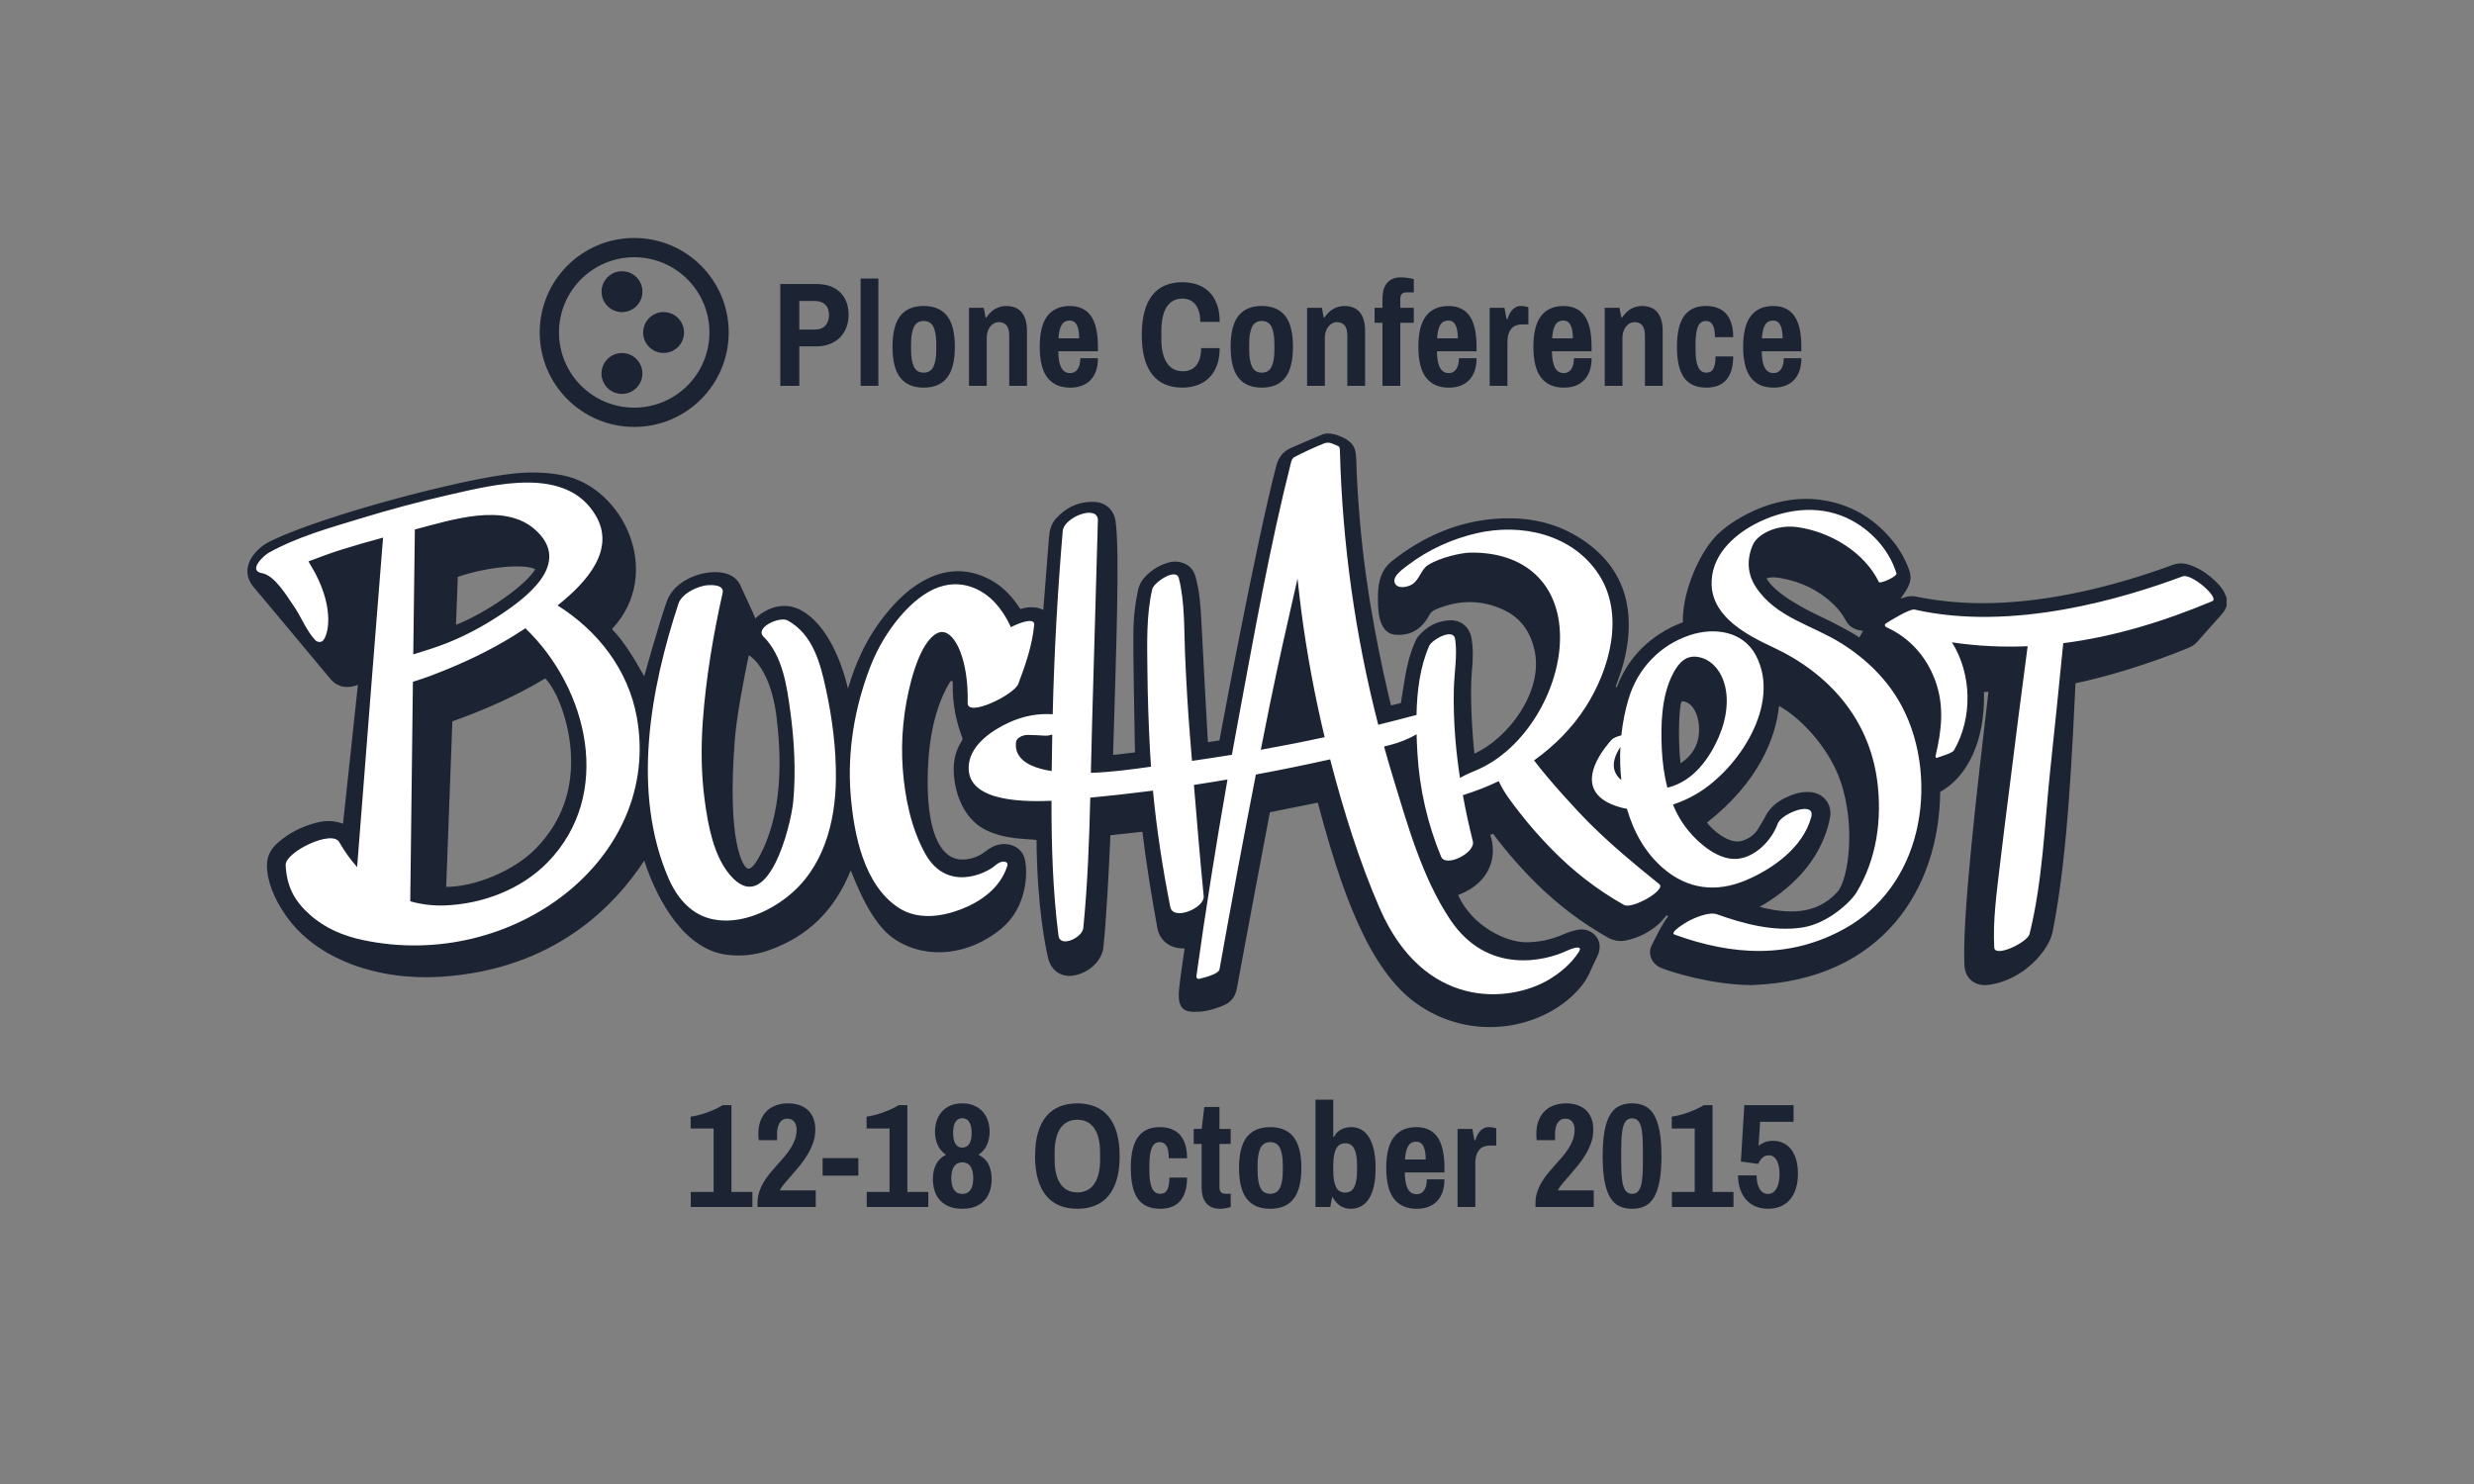 <?xml version="1.0" encoding="UTF-8" standalone="no"?>
<svg
   viewBox="0 0 600 360"
   enable-background="new 0 0 600 360"
   version="1.1"
   id="svg6"
   sodipodi:docname="ploneconf2015-logo-light.svg"
   inkscape:version="1.3 (1:1.3+202307231459+0e150ed6c4)"
   xmlns:inkscape="http://www.inkscape.org/namespaces/inkscape"
   xmlns:sodipodi="http://sodipodi.sourceforge.net/DTD/sodipodi-0.dtd"
   xmlns="http://www.w3.org/2000/svg"
   xmlns:svg="http://www.w3.org/2000/svg">
  <rect x="0" y="0" width="600" height="360" fill="#808080" stroke="none"/>
  <defs
     id="defs6" />
  <sodipodi:namedview
     id="namedview6"
     pagecolor="#ffffff"
     bordercolor="#666666"
     borderopacity="1.0"
     inkscape:showpageshadow="2"
     inkscape:pageopacity="0.0"
     inkscape:pagecheckerboard="0"
     inkscape:deskcolor="#d1d1d1"
     showgrid="false"
     inkscape:zoom="0.81376205"
     inkscape:cx="130.25921"
     inkscape:cy="160.98072"
     inkscape:window-width="1920"
     inkscape:window-height="1135"
     inkscape:window-x="0"
     inkscape:window-y="0"
     inkscape:window-maximized="1"
     inkscape:current-layer="svg6" />
  <g
     id="g6">
    <path
       fill="#1c2332"
       d="M537.196 140.903c-1.886-1.787-3.997-3.21-6.51-3.968-1.297-.392-2.574-.337-3.858.136-7.053 2.6-14.238 4.76-21.582 6.377-7.052 1.553-14.174 2.582-21.397 2.83-6.497.224-12.938-.276-19.31-1.578-.87-.18-1.697-.06-2.525.178-.314.09-.623.2-1.1.354 1.628-2.363 3.118-4.13 2.09-6.97-.88-2.437-2.103-4.685-3.707-6.707-4.24-5.345-9.648-8.827-16.404-10.086-4.566-.852-9.07-.454-13.488.88-4.525 1.365-10.86 4.637-14.192 8.75-3.893 4.81-7.287 13.426-7.066 19.848-7.707 2.904-13.24 8.402-15.963 15.588-.143.376-.407.18-.29-.145.857-2.34 1.705-4.684 2.238-7.132 2.815-12.934-1.074-23.128-12.342-29.55-4.684-2.67-9.785-3.883-15.165-3.974-12.4-.21-22.136 4.893-29 10.34-3.372 2.674-3.43 6.558-3.452 9.184-.038 4.38.724 8.55 4.447 8.742 2.916.15 5.323-.877 7.064-3.284.34-.47.67-.953.934-1.467.34-.662.84-1.085 1.517-1.377 5.58-2.408 11.174-2.47 16.67.142 4.26 2.023 6.55 5.623 7.437 10.176 1.882 9.663-6.335 20.807-14.658 24.623-.453-3.753-1.176-14.23-.617-20.067.25-2.61.367-5.24-.083-7.854-.49-2.84-2.606-4.593-5.48-4.41-3.025.193-5.472 1.59-7.426 3.86-.35.41-.598.924-.815 1.424-1.22 2.818-1.974 5.77-2.457 8.796-.312 1.958-.636 3.915-.975 5.997-.754.182-1.534.372-2.386.58-2.09-8.58-5.928-26.035-7.492-44.186-.427-4.96-.777-9.922-.912-14.898-.02-.7-.052-1.406-.145-2.1-.227-1.704-1.176-2.803-2.713-3.628-1.482-.795-3.848-1.582-5.41-.92-2.468 1.044-6.173 2.62-7.64 3.278-1.933.868-3.006 2.342-3.525 4.383-4.84 18.435-13.775 66.547-13.775 66.547l-2.79.427s-1.373-24.565-1.594-29.475c-.16-3.57-.437-7.134-1.383-10.605-.552-2.025-1.875-3.22-3.933-3.63-1.12-.223-2.2-.044-3.245.313-2.062.704-3.833 1.87-5.28 3.51-.766.865-1.262 1.856-1.506 2.99-.624 2.903-1.005 5.837-1.105 8.803-.177 5.28.27 24.625.355 30.583l-5.307.608c.738-25.088 1.653-49.273.605-56.695-.384-2.715-2.418-4.6-5.16-4.695-3.735-.128-6.84 1.31-9.33 4.078-1.182 1.315-1.542 2.94-1.672 4.65-.377 4.962-.774 9.923-1.164 14.884-.064.82-.133 1.64-.21 2.586-1.812-.883-3.633-.754-5.552-.215-.195-.276-.406-.564-.607-.86-1.94-2.863-4.377-5.172-7.527-6.657-5.165-2.436-10.244-2.1-15.21.587-3.298 1.784-6 4.295-8.42 7.12-5.497 6.408-8.29 13.135-10.038 19.105-1.452-6.065-4.87-15.387-11.33-18.96-3.014-1.667-7.215-1.667-11.212 1.984.18-.165-2.42-5.433-3.48-7.868-.818-1.882-2.33-2.837-4.274-3.215-4.632-.9-11.772 1.637-13.63 6.852-2 5.61-5.498 18.228-5.498 18.228-2.317-4.02-4.568-8.037-7.82-11.443 12.63-13.464 2.89-34.377-11.956-37.298-3.878-.764-7.756-.844-11.665-.454-12.842 1.28-46.54 10.25-59.112 16.38-1.644.803-3.075 1.9-4.184 3.352-1.853 2.425-2.184 5.33.143 8.002 1.784 2.05 16.642 19.937 18.495 22.13 1.84 2.18 4.372 2.338 6.664 1.422-1.21 11.258-2.412 22.462-3.616 33.685-2.163-.747-4.072-.89-6.653-.197-3.38.908-6.446 2.443-9.09 4.756-1.453 1.272-2.703 2.94-2.703 5.558 0 3.75 1.7 7.982 4.474 12.01 7.56 10.968 22.705 15.99 37.848 14.995 27.502-1.806 42.048-17.307 49.185-28.155 3.463 10.625 10.212 21.56 19.96 22.812 3.45.443 6.84.116 10.117-1.03 9.714-3.39 16.103-9.82 20.003-19.416 3.437 8.752 6.753 14.208 10.91 16.85 7.917 5.033 18.102 3.505 25.606-2.724 6.2-5.147 6.46-13.362 5.72-16.777-.614-2.847-3.53-4.18-6.254-3.63-1.225.247-2.27.847-3.246 1.617-1.686 1.33-3.637 2.026-5.772 2.026-4.446 0-8.314-5.083-8.314-18.845 0-6.595.767-16.585 5.378-24.19.294-.487.708-.36.7.11-.11 5.916 1.085 9.974 2.304 13.348.14.384-.002.64-.183.925-1.087 1.71-1.684 3.576-1.84 5.597-.332 4.337 1.182 12.858 8.097 16.054 2.043.945 4.203 1.49 6.42 1.77 1.664.21 3.345.285 5.018.422.147.012.293.03.51.053.13 15.97 2.086 25.53 2.81 28.652.714 3.082 3.254 4.828 6.388 4.204 3.918-.778 6.715-3.82 7.022-6.823.69-6.746 1.288-17.574 1.695-27.17 2.59-.286 5.13-.565 7.754-.853.752 6.438 2.364 16.607 3.656 23.48.462 2.458 2.634 4.985 6.585 4.81-.5 3.186-1.14 7.902-1.34 9.915-.51 5.092 1.495 5.62 4.583 5.457 2.197 0 5.26-1.07 6.464-1.645 1.665-.797 2.638-2.152 2.973-4.027 1.335-7.482 7.878-42.086 8.004-42.72 3.858-.772 7.705-1.544 11.623-2.33 5.697 21.58 12.427 40.58 23.956 48.744 13.062 9.25 29.22 6.31 38.003-2.103 1.684-1.614 3.12-3.426 4.06-5.602.578-1.345 1.257-2.647 1.862-3.98.82-1.806.567-3.664-.682-4.94-1.19-1.213-2.688-1.578-4.3-1.248-1.126.23-2.247.594-3.3 1.057-2.957 1.296-6.028 1.975-9.25 1.936-4.657-.057-12.82-3.752-16.335-11.445 8.353-3.177 9.403-9.957 7.818-14.57l.634-.34c3.262 4.357 6.827 8.45 10.71 12.27 5.146 5.06 10.85 9.38 17.14 12.93 1.466.827 2.973 1.04 4.59.683 2.89-.64 5.464-1.932 7.685-3.88.703-.615 1.266-1.392 1.955-2.163l.45.192c-1.677 2.177-2.768 4.643-4 7.02-1.107 2.14.016 4.61 2.292 5.548 2.142.884 12.3 4.143 22.013 4.143 31.793-1.15 45.417-23.56 45.637-46.86 6.64-3.692 10.937-12.43 10.62-24.238l1.084-.047c-2.63 22.503-6.44 54.72-5.822 66.367.192 3.616 3.013 5.084 5.704 4.748 8.802-1.098 14.812-8.593 15.657-12.784 3.902-19.345 4.823-46.167 5.58-60.416 6.808-1.353 17.822-4.612 27.453-8.595.84-.347 1.54-.842 2.137-1.523 1.752-1.997 3.512-3.988 5.293-5.96.76-.84 1.52-1.66 1.766-2.815v-1.65c-.452-1.746-1.533-3.083-2.808-4.292zm-358.975 38.43c.49-6.147 2.41-15.806 3.383-20.394 3.06 1.978 5.775 7.28 6.7 14.816.975 7.946 1.875 21.397-3.3 32.35-.547 1.156-2.25 4.707-3.514 4.632-1.273-.076-5.25-6.45-3.27-31.405zm260.662 12.802c-2.174-.127-4.16.537-6.064 1.486-2.014 1.006-3.654 2.41-4.696 4.464-.51 1.005-1.132 1.955-1.71 2.926-.902 1.522-2.272 2.438-3.922 2.966-3.076.986-7.26-2.67-8.512-4.43 12.626-9.886 16.684-20.677 17.487-28.298 5.357 3.04 11.04 9.314 13.973 15.932 4.897 11.054 3.098 25.94.156 29.206-5.13 5.697-12.21 5.327-18.858 3.605 6.65-3.752 14.888-10.618 17.064-21.534.66-3.31-1.536-6.123-4.918-6.32zm12.955-39.106l-.92 1.626c-1.705-1.258-6.265-3.608-9.303-5.048-2.425-1.15-10.856-5.163-13.213-9.295 1.315-.43 2.532-.232 3.724-.014 4.643.848 8.76 2.793 12.238 6.02 1.307 1.215 2.435 2.583 3.263 4.166.83 1.588 2.36 2.426 4.212 2.543zm-44.258 32.146c-.55-4.348-.49-11.278.02-14.3.126-.753.315-.864 1.038-.653 2.018.586 3.132 3.08 3.37 5.544.436 4.512-1.517 7.472-4.43 9.41zm-296.55-45.232c7.68-2.645 16.592-3.154 18.777-1.85-2.33 3.917-11.734 10.506-19.217 13.49.15-3.927.293-7.753.44-11.64zm27.392 42.282c.626 9.135-2.078 17.12-8.554 23.7-5.347 5.434-14.788 9.22-21.652 9.22l1.493-40.162c7.828-2.77 15.355-6.084 22.54-10.417 3.01 3.226 5.69 10.626 6.172 17.66z"
       id="path1" />
    <g
       fill="#fff"
       id="g2">
      <path
         d="M193.848 84.018v9.58h-4.605V68.9h8.824c1.277 0 2.396.186 3.357.555s1.767.885 2.417 1.547 1.14 1.447 1.47 2.355.49 1.896.49 2.962c0 1.16-.184 2.214-.553 3.163s-.894 1.758-1.573 2.426-1.494 1.186-2.443 1.555-2.003.554-3.163.554h-4.22zm0-11.003v6.943h3.744c1.125 0 1.983-.322 2.575-.967s.888-1.534.888-2.67c0-1.02-.302-1.826-.905-2.418s-1.456-.888-2.558-.888h-3.744zM213.026 93.6h-4.307V67.564h4.306V93.6zM224.012 74.227c2.52 0 4.41.8 5.67 2.4s1.89 4.098 1.89 7.496-.63 5.9-1.89 7.506-3.15 2.407-5.67 2.407-4.41-.803-5.67-2.408-1.89-4.108-1.89-7.507.63-5.897 1.89-7.497 3.15-2.4 5.67-2.4zm0 3.64c-1.113 0-1.9.477-2.364 1.432s-.694 2.334-.694 4.14v1.37c0 1.816.23 3.202.694 4.157s1.25 1.433 2.364 1.433 1.9-.478 2.364-1.433.694-2.34.694-4.157v-1.37c0-1.806-.23-3.186-.694-4.14s-1.25-1.434-2.364-1.434zM244.034 74.227c.727 0 1.397.108 2.013.325s1.146.565 1.59 1.046.795 1.107 1.047 1.88.378 1.718.378 2.83V93.6h-4.307V81.505c0-1.22-.223-2.083-.668-2.593s-1.055-.765-1.828-.765c-.423 0-.815.097-1.18.29s-.676.463-.94.81-.468.746-.614 1.203-.22.95-.22 1.477V93.6H235V74.666h3.585l.44 2.338h.21c.246-.363.527-.715.844-1.055s.673-.636 1.07-.888.84-.454 1.32-.606 1-.23 1.564-.23zM259.432 74.227c2.285 0 3.996.8 5.133 2.4s1.705 4.098 1.705 7.496v1.09h-9.615c.012.844.073 1.594.185 2.25s.28 1.21.51 1.66.524.795.888 1.03.81.35 1.336.35c.738 0 1.327-.315 1.767-.948s.66-1.518.66-2.654h4.27c0 1.22-.166 2.277-.5 3.174s-.8 1.638-1.397 2.224-1.307 1.022-2.127 1.31-1.71.43-2.672.43c-2.426 0-4.27-.802-5.528-2.407s-1.89-4.106-1.89-7.505.627-5.897 1.88-7.497 3.052-2.4 5.396-2.4zm0 3.534c-.914 0-1.58.376-1.995 1.126s-.66 1.816-.73 3.2h5.028c0-1.384-.185-2.45-.554-3.2s-.95-1.125-1.748-1.125zM286.73 68.462c1.29 0 2.488.188 3.596.563s2.065.952 2.874 1.73 1.444 1.776 1.907 2.99.694 2.656.694 4.332h-4.71c0-.95-.105-1.778-.316-2.487s-.51-1.298-.896-1.767-.847-.817-1.38-1.046-1.122-.343-1.767-.343c-.854 0-1.602.182-2.24.545s-1.17.884-1.59 1.563-.736 1.51-.94 2.487-.31 2.083-.31 3.313v1.81c0 1.23.106 2.336.317 3.314s.533 1.808.967 2.487.98 1.2 1.635 1.564 1.423.545 2.302.545c.668 0 1.274-.114 1.82-.343s1.01-.574 1.396-1.037.686-1.046.896-1.75.316-1.528.316-2.478h4.5c0 1.617-.23 3.026-.686 4.228s-1.09 2.197-1.898 2.988-1.767 1.384-2.874 1.776-2.312.59-3.612.59c-1.547 0-2.93-.26-4.148-.774s-2.25-1.3-3.094-2.355-1.485-2.382-1.925-3.98-.66-3.49-.66-5.67.22-4.072.66-5.678 1.08-2.937 1.925-3.99 1.875-1.84 3.094-2.356 2.602-.772 4.15-.772zM306.014 74.227c2.52 0 4.41.8 5.67 2.4s1.89 4.098 1.89 7.496-.63 5.9-1.89 7.506-3.15 2.407-5.67 2.407-4.41-.803-5.67-2.408-1.89-4.108-1.89-7.507.63-5.897 1.89-7.497 3.15-2.4 5.67-2.4zm0 3.64c-1.113 0-1.9.477-2.364 1.432s-.694 2.334-.694 4.14v1.37c0 1.816.23 3.202.694 4.157s1.25 1.433 2.364 1.433 1.9-.478 2.364-1.433.694-2.34.694-4.157v-1.37c0-1.806-.23-3.186-.694-4.14s-1.25-1.434-2.364-1.434zM326.036 74.227c.727 0 1.397.108 2.013.325s1.145.565 1.59 1.046.794 1.107 1.046 1.88.378 1.718.378 2.83V93.6h-4.307V81.505c0-1.22-.223-2.083-.668-2.593s-1.056-.765-1.83-.765c-.42 0-.813.097-1.177.29s-.677.463-.94.81-.47.746-.615 1.203-.22.95-.22 1.477V93.6H317V74.666h3.586l.44 2.338h.21c.246-.363.527-.715.844-1.055s.674-.636 1.072-.888.838-.454 1.318-.606 1.003-.23 1.566-.23zM339.747 67.284c.246 0 .516.012.81.035s.58.055.86.096.55.088.81.14.474.104.65.15v3.217h-1.76c-1.007 0-1.51.516-1.51 1.547v2.197h3.27v3.64h-3.27v15.292h-4.325V78.305h-1.916v-3.64h1.916v-2.302c0-.633.07-1.254.21-1.863s.382-1.15.722-1.625.797-.858 1.37-1.15 1.295-.44 2.163-.44zM351.26 74.227c2.285 0 3.996.8 5.133 2.4s1.705 4.098 1.705 7.496v1.09h-9.615c.012.844.073 1.594.185 2.25s.28 1.21.51 1.66.524.795.888 1.03.81.35 1.336.35c.738 0 1.327-.315 1.767-.948s.658-1.518.658-2.654h4.27c0 1.22-.166 2.277-.5 3.174s-.8 1.638-1.397 2.224-1.306 1.022-2.126 1.31-1.71.43-2.672.43c-2.426 0-4.27-.802-5.528-2.407s-1.89-4.106-1.89-7.505.627-5.897 1.88-7.497 3.053-2.4 5.396-2.4zm0 3.534c-.914 0-1.58.376-1.995 1.126s-.66 1.816-.73 3.2h5.028c0-1.384-.185-2.45-.554-3.2s-.953-1.125-1.75-1.125zM368.874 74.227c.27 0 .516.018.738.053s.416.07.58.105c.188.047.346.094.475.14v4.167h-1.547c-.47 0-.917.07-1.345.21s-.803.38-1.125.713-.58.78-.773 1.336-.29 1.258-.29 2.102V93.6h-4.307V74.666h3.586l.51 2.76h.21c.13-.398.282-.788.458-1.17s.396-.72.66-1.02.57-.54.922-.728.767-.283 1.248-.283zM379.157 74.227c2.285 0 3.996.8 5.133 2.4s1.705 4.098 1.705 7.496v1.09h-9.615c.012.844.073 1.594.185 2.25s.28 1.21.51 1.66.524.795.888 1.03.81.35 1.336.35c.737 0 1.326-.315 1.766-.948s.66-1.518.66-2.654h4.27c0 1.22-.167 2.277-.5 3.174s-.8 1.638-1.398 2.224-1.307 1.022-2.127 1.31-1.71.43-2.67.43c-2.427 0-4.27-.802-5.53-2.407s-1.89-4.106-1.89-7.505.628-5.897 1.882-7.497 3.05-2.4 5.395-2.4zm0 3.534c-.914 0-1.58.376-1.995 1.126s-.66 1.816-.73 3.2h5.028c0-1.384-.185-2.45-.554-3.2s-.952-1.125-1.75-1.125zM398.21 74.227c.728 0 1.398.108 2.014.325s1.146.565 1.59 1.046.795 1.107 1.047 1.88.38 1.718.38 2.83V93.6h-4.308V81.505c0-1.22-.223-2.083-.668-2.593s-1.055-.765-1.828-.765c-.422 0-.814.097-1.178.29s-.677.463-.94.81-.47.746-.615 1.203-.22.95-.22 1.477V93.6h-4.307V74.666h3.586l.44 2.338h.21c.246-.363.527-.715.844-1.055s.674-.636 1.072-.888.838-.454 1.318-.606 1.003-.23 1.565-.23zM413.715 74.227c1.008 0 1.922.146 2.742.44s1.518.746 2.092 1.36 1.016 1.398 1.326 2.348.466 2.086.466 3.41h-4.43c0-1.336-.182-2.323-.545-2.962s-.914-.958-1.652-.958c-.914 0-1.562.475-1.942 1.424s-.57 2.33-.57 4.147v1.37c0 1.817.2 3.203.605 4.158s1.093 1.433 2.065 1.433c.773 0 1.33-.328 1.67-.984s.51-1.64.51-2.953h4.29c0 1.325-.153 2.465-.458 3.42s-.738 1.74-1.3 2.355-1.243 1.07-2.04 1.362-1.688.44-2.672.44c-1.23 0-2.297-.197-3.2-.59s-1.648-.996-2.24-1.81-1.028-1.847-1.31-3.095-.422-2.722-.422-4.42c0-3.4.584-5.898 1.75-7.498s2.922-2.397 5.265-2.397zM430.028 74.227c2.285 0 3.996.8 5.133 2.4s1.706 4.098 1.706 7.496v1.09h-9.615c.013.844.074 1.594.186 2.25s.28 1.21.51 1.66.524.795.888 1.03.81.35 1.336.35c.738 0 1.327-.315 1.767-.948s.66-1.518.66-2.654h4.27c0 1.22-.167 2.277-.5 3.174s-.8 1.638-1.398 2.224-1.308 1.022-2.128 1.31-1.71.43-2.672.43c-2.426 0-4.27-.802-5.528-2.407s-1.89-4.106-1.89-7.505.627-5.897 1.88-7.497 3.052-2.4 5.396-2.4zm0 3.534c-.914 0-1.58.376-1.995 1.126s-.66 1.816-.73 3.2h5.028c0-1.384-.184-2.45-.553-3.2s-.952-1.125-1.75-1.125z"
         id="path2"
         style="fill:#1c2332;fill-opacity:1" />
    </g>
    <circle
       fill="#fff"
       cx="150.852"
       cy="70.754"
       r="4.959"
       id="circle2"
       style="fill:#1c2332;fill-opacity:1" />
    <path
       fill="#fff"
       d="M165.894 80.662c0 2.74-2.218 4.96-4.96 4.96-2.735 0-4.958-2.22-4.958-4.96 0-2.74 2.225-4.96 4.958-4.96 2.743 0 4.96 2.22 4.96 4.96z"
       id="path3"
       style="fill:#1c2332;fill-opacity:1" />
    <circle
       fill="#fff"
       cx="150.835"
       cy="90.599"
       r="4.96"
       id="circle3"
       style="fill:#1c2332;fill-opacity:1" />
    <path
       fill="#fff"
       d="M153.81 57.73c-12.657 0-22.917 10.26-22.918 22.918 0 12.657 10.26 22.916 22.918 22.918 12.658-.002 22.916-10.26 22.918-22.918-.002-12.658-10.26-22.917-22.918-22.918zm12.9 35.816c-3.31 3.305-7.856 5.342-12.9 5.344-5.046 0-9.59-2.04-12.9-5.344-3.304-3.31-5.34-7.855-5.342-12.9 0-5.043 2.038-9.59 5.344-12.9 3.31-3.304 7.855-5.34 12.9-5.343 5.044 0 9.59 2.04 12.9 5.344 3.305 3.31 5.34 7.855 5.343 12.9-.004 5.044-2.04 9.59-5.346 12.9z"
       id="path4"
       style="fill:#1c2332;fill-opacity:1" />
    <g
       fill="#fff"
       id="g5">
      <path
         d="M177.393 289.157h5.08v3.64h-14.94v-3.64h5.536V273.76h-5.573v-2.884c.504-.06 1.084-.167 1.74-.325s1.336-.36 2.04-.605 1.4-.524 2.09-.835 1.325-.647 1.9-1.01h2.126v21.057zM191.104 267.66c.914 0 1.775.122 2.584.368s1.512.627 2.11 1.143 1.068 1.18 1.414 1.987.52 1.78.52 2.918c0 1.09-.18 2.14-.537 3.146s-.814 1.976-1.37 2.9-1.173 1.803-1.847 2.63-1.33 1.602-1.97 2.328-1.22 1.4-1.748 2.02-.914 1.18-1.16 1.67h8.736v4.026h-14.133v-.86c0-.962.135-1.864.404-2.708s.627-1.644 1.072-2.4.95-1.478 1.52-2.17 1.15-1.368 1.75-2.03 1.18-1.324 1.748-1.986 1.075-1.342 1.52-2.04.804-1.42 1.073-2.17.405-1.547.405-2.39c0-.294-.035-.596-.105-.906s-.19-.598-.36-.86-.4-.48-.694-.65-.662-.256-1.107-.256-.827.103-1.144.308-.574.478-.773.817-.343.735-.43 1.187-.133.93-.133 1.433v1.477h-4.43c-.023-.117-.04-.246-.053-.387-.035-.246-.053-.598-.053-1.055 0-1.324.193-2.458.58-3.4s.91-1.72 1.573-2.33 1.427-1.055 2.294-1.336 1.783-.423 2.744-.423zM208.172 285.202h-8.666v-4.254h8.666v4.254zM220.055 289.157h5.08v3.64h-14.94v-3.64h5.536V273.76h-5.57v-2.884c.503-.06 1.083-.167 1.74-.325s1.335-.36 2.038-.605 1.4-.524 2.092-.835 1.324-.647 1.898-1.01h2.127v21.057zM233.38 267.66c1.1 0 2.064.18 2.89.544s1.516.858 2.066 1.485.967 1.355 1.248 2.187.422 1.723.422 2.672c0 1.17-.223 2.243-.668 3.216s-1.125 1.758-2.04 2.355c1.138.564 1.955 1.352 2.453 2.365s.748 2.194.748 3.542c0 .984-.135 1.916-.404 2.795s-.69 1.644-1.266 2.294-1.31 1.166-2.206 1.547-1.978.57-3.243.57-2.348-.19-3.244-.57-1.635-.896-2.215-1.547-1.004-1.415-1.273-2.294-.404-1.81-.404-2.795c0-1.336.252-2.514.756-3.533s1.312-1.81 2.425-2.373c-.914-.597-1.588-1.382-2.02-2.354s-.65-2.045-.65-3.217c0-.95.137-1.84.412-2.673s.69-1.562 1.248-2.188 1.248-1.123 2.074-1.486 1.787-.545 2.89-.545zm0 14.308c-.868 0-1.53.328-1.987.984s-.686 1.61-.686 2.865c0 1.242.23 2.188.686 2.84s1.12.975 1.986.975 1.525-.325 1.977-.976.677-1.597.677-2.84c0-1.253-.226-2.208-.677-2.864s-1.11-.984-1.978-.984zm0-10.705c-.728 0-1.28.302-1.662.905s-.57 1.49-.57 2.663.19 2.06.57 2.664.935.905 1.66.905 1.287-.303 1.68-.906.59-1.49.59-2.663-.197-2.06-.59-2.662-.953-.905-1.68-.905zM261.275 267.66c1.594 0 3.026.257 4.298.772s2.35 1.3 3.234 2.355 1.562 2.385 2.03 3.99.703 3.498.703 5.678-.234 4.07-.703 5.67-1.146 2.926-2.03 3.98-1.963 1.84-3.234 2.355-2.704.773-4.298.773-3.023-.258-4.29-.773-2.34-1.3-3.225-2.355-1.562-2.382-2.03-3.98-.703-3.49-.703-5.67.234-4.072.703-5.678 1.146-2.936 2.03-3.99 1.96-1.84 3.226-2.355 2.696-.773 4.29-.773zm0 3.972c-.914 0-1.717.182-2.408.545s-1.266.885-1.723 1.564-.8 1.51-1.028 2.488-.343 2.083-.343 3.313v1.812c0 1.23.114 2.335.343 3.313s.57 1.808 1.028 2.487 1.03 1.2 1.723 1.564 1.494.545 2.408.545 1.717-.18 2.408-.544 1.27-.885 1.73-1.564.81-1.51 1.038-2.487.344-2.083.344-3.313v-1.81c0-1.23-.114-2.336-.343-3.314s-.573-1.808-1.036-2.487-1.04-1.2-1.73-1.563-1.495-.545-2.41-.545zM281.262 273.425c1.008 0 1.922.146 2.742.44s1.518.746 2.092 1.36 1.017 1.398 1.327 2.348.466 2.086.466 3.41h-4.43c0-1.336-.183-2.323-.546-2.962s-.914-.957-1.652-.957c-.914 0-1.562.475-1.942 1.424s-.57 2.332-.57 4.148v1.37c0 1.817.2 3.203.605 4.158s1.093 1.433 2.065 1.433c.773 0 1.33-.328 1.67-.984s.51-1.64.51-2.953h4.29c0 1.323-.153 2.463-.458 3.418s-.738 1.74-1.3 2.355-1.243 1.07-2.04 1.362-1.688.44-2.672.44c-1.23 0-2.297-.197-3.2-.59s-1.648-.996-2.24-1.81-1.028-1.847-1.31-3.095-.422-2.722-.422-4.42c0-3.4.583-5.898 1.75-7.498s2.92-2.397 5.264-2.397zM295.746 273.864h2.725v3.64h-2.724v10.546c0 1.03.504 1.547 1.512 1.547h1.213v3.2c-.15.058-.333.11-.544.157s-.434.094-.668.14-.47.083-.703.106-.457.035-.668.035c-.867 0-1.588-.146-2.162-.44s-1.03-.68-1.37-1.16-.58-1.02-.722-1.625-.21-1.222-.21-1.854v-10.652h-1.917v-3.64h1.916l.65-5.325h3.674v5.324zM308.05 273.425c2.52 0 4.41.8 5.67 2.4s1.89 4.098 1.89 7.496-.63 5.9-1.89 7.507-3.15 2.408-5.67 2.408-4.408-.803-5.668-2.408-1.89-4.107-1.89-7.506.63-5.896 1.89-7.496 3.15-2.4 5.67-2.4zm0 3.638c-1.112 0-1.9.478-2.363 1.433s-.694 2.335-.694 4.14v1.37c0 1.817.23 3.203.694 4.158s1.25 1.433 2.364 1.433 1.902-.478 2.365-1.433.694-2.34.694-4.157v-1.37c0-1.806-.232-3.186-.695-4.14s-1.25-1.434-2.364-1.434zM323.063 290.458l-.44 2.338h-3.585v-26.033h4.307v9.035h.193c.34-.762.888-1.348 1.644-1.758s1.608-.615 2.558-.615c.844 0 1.623.19 2.338.57s1.333.974 1.854 1.776.932 1.826 1.23 3.068.448 2.725.448 4.447-.14 3.208-.422 4.456-.686 2.28-1.213 3.095-1.166 1.418-1.916 1.81-1.595.59-2.532.59c-.902 0-1.723-.234-2.46-.703s-1.35-1.16-1.83-2.074h-.175zm.28-6.45c0 1.71.22 3.02.66 3.928s1.18 1.362 2.224 1.362 1.784-.454 2.224-1.362.66-2.218.66-3.93v-1.37c0-1.7-.22-3.006-.66-3.92s-1.18-1.37-2.223-1.37c-.527 0-.973.12-1.336.36s-.658.588-.887 1.045-.396 1.02-.5 1.69-.16 1.43-.16 2.284v1.283zM343.47 273.425c2.286 0 3.997.8 5.134 2.4s1.705 4.098 1.705 7.496v1.09h-9.616c.012.845.073 1.595.185 2.25s.28 1.21.51 1.662.523.794.887 1.028.81.352 1.336.352c.738 0 1.327-.316 1.767-.95s.66-1.517.66-2.653h4.27c0 1.218-.167 2.275-.5 3.172s-.8 1.638-1.398 2.224-1.307 1.022-2.127 1.31-1.71.43-2.672.43c-2.426 0-4.27-.802-5.528-2.407s-1.89-4.108-1.89-7.507.627-5.897 1.88-7.497 3.052-2.4 5.396-2.4zm0 3.533c-.913 0-1.578.375-1.994 1.125s-.66 1.816-.73 3.2h5.028c0-1.384-.185-2.45-.554-3.2s-.952-1.125-1.75-1.125zM361.084 273.425c.27 0 .516.018.738.053s.416.07.58.105c.188.047.346.094.475.14v4.167h-1.547c-.47 0-.917.07-1.345.21s-.803.38-1.125.713-.58.78-.773 1.336-.29 1.256-.29 2.1v10.547h-4.307v-18.932h3.586l.51 2.76h.21c.13-.398.282-.788.458-1.17s.396-.72.66-1.02.57-.54.922-.728.768-.282 1.248-.282zM379.787 267.66c.914 0 1.775.122 2.584.368s1.513.627 2.11 1.143 1.07 1.18 1.415 1.987.52 1.78.52 2.918c0 1.09-.18 2.14-.537 3.146s-.814 1.976-1.37 2.9-1.173 1.803-1.847 2.63-1.33 1.602-1.968 2.328-1.222 1.4-1.75 2.02-.913 1.18-1.16 1.67h8.737v4.026h-14.134v-.86c0-.962.135-1.864.404-2.708s.627-1.644 1.072-2.4.952-1.478 1.52-2.17 1.152-1.368 1.75-2.03 1.18-1.324 1.75-1.986 1.074-1.342 1.52-2.04.803-1.42 1.072-2.17.404-1.547.404-2.39c0-.294-.035-.596-.105-.906s-.19-.598-.36-.86-.4-.48-.694-.65-.663-.256-1.108-.256-.826.103-1.143.308-.575.478-.774.817-.343.735-.43 1.187-.133.93-.133 1.433v1.477h-4.43c-.023-.117-.04-.246-.053-.387-.035-.246-.053-.598-.053-1.055 0-1.324.193-2.458.58-3.4s.91-1.72 1.573-2.33 1.427-1.055 2.294-1.336 1.782-.423 2.743-.423zM395.818 267.66c1.102 0 2.095.195 2.98.588s1.63 1.072 2.24 2.04 1.078 2.275 1.406 3.928.492 3.732.492 6.24-.164 4.585-.492 6.23-.797 2.954-1.406 3.92-1.356 1.647-2.24 2.04-1.88.59-2.98.59c-1.113 0-2.112-.197-2.997-.59s-1.634-1.072-2.25-2.04-1.083-2.272-1.405-3.92-.483-3.723-.483-6.23.16-4.588.483-6.24.79-2.962 1.406-3.93 1.366-1.645 2.25-2.038 1.885-.59 2.998-.59zm0 3.638c-.55 0-.996.158-1.336.475s-.606.8-.8 1.45-.325 1.47-.396 2.46-.105 2.16-.105 3.508v2.515c0 1.348.036 2.517.106 3.507s.202 1.81.396 2.46.46 1.135.8 1.45.785.476 1.336.476.996-.158 1.336-.475.606-.8.8-1.45.322-1.47.387-2.46.098-2.16.098-3.508v-2.514c0-1.347-.032-2.516-.097-3.506s-.192-1.81-.386-2.46-.46-1.135-.8-1.45-.785-.476-1.336-.476zM415.33 289.157h5.08v3.64h-14.94v-3.64h5.536V273.76h-5.572v-2.884c.504-.06 1.084-.167 1.74-.325s1.336-.36 2.04-.605 1.4-.524 2.09-.835 1.325-.647 1.9-1.01h2.126v21.057zM434.982 272.124h-8.12l-.37 5.836c.363-.293.826-.568 1.39-.826s1.276-.387 2.144-.387c.832 0 1.614.16 2.347.483s1.37.812 1.916 1.468.972 1.485 1.282 2.487.466 2.183.466 3.542-.167 2.566-.5 3.62-.815 1.946-1.442 2.673-1.39 1.277-2.285 1.652-1.9.563-3.014.563c-1.102 0-2.1-.188-2.997-.563s-1.662-.91-2.295-1.608-1.122-1.547-1.468-2.55-.52-2.13-.52-3.383h4.5c0 .68.063 1.3.186 1.855s.305 1.03.545 1.424.53.693.87.904.732.316 1.178.316c.41 0 .785-.103 1.125-.308s.634-.513.88-.923.437-.924.57-1.54.203-1.326.203-2.135c0-.715-.064-1.35-.193-1.907s-.308-1.025-.536-1.406-.495-.668-.8-.86-.64-.29-1.002-.29c-.656 0-1.195.198-1.617.597s-.768.895-1.037 1.493l-4.184-.58.826-13.676h11.953v4.027z"
         id="path5"
         style="fill:#1c2332;fill-opacity:1" />
    </g>
    <path
       fill="#fff"
       d="M402.415 214.477c-5.935-4.758-11.855-9.692-17.235-15.076-2.282-2.283-9.34-9.876-13.136-14.944 4.94-3.525 9.27-7.867 12.565-13.033 5.81-9.112 9.502-22.4 3.073-32.156-6.396-9.704-18.748-12.396-29.51-9.924-5.992 1.376-11.81 4.015-16.706 7.745-.937.714-3.735 2.61-3.26 4.17.567 1.858 3.38 1.118 4.378.428 1.683-1.162 2.068-3.53 3.7-4.58 2.948-1.898 8.163-3.005 10.167-3.043 13.344-.256 21.747 7.51 21.887 20.253.138 12.71-8.327 27.415-20.2 32.488-1.002.43-2.632 1.07-4.063 1.91-.49-3.213-.875-6.44-1.136-9.683-.315-3.926-.443-7.887-.353-11.825.09-3.98.902-8.217.323-12.156-.42-2.855-5.646.16-6.286 1.605-2.226 5.016-2.973 10.96-3.092 16.79-.243.055-.466.112-.652.162-2.868.768-5.745 1.498-8.627 2.21-5.582-21.64-8.687-43.882-9.29-66.233-.008-.352.052-1.172-.445-1.38l-1.442-.606c-.497-.21-1.164-.307-1.846-.075-1.12.382-6.194 2.684-7.365 3.394-.376.228-.62.692-.763 1.254-5.202 20.587-8.922 41.7-12.81 62.565-.518 2.787-1.027 5.576-1.53 8.365-3.22.53-6.45 1.018-9.68 1.478-.176-2.178-.352-4.357-.526-6.534-.513-6.385-.87-12.776-1.15-19.174-.268-6.117-.01-12.662-1.513-18.608-.677-2.677-6.07 1.087-6.428 2.6-1.492 6.304-1.256 13.246-1.195 19.71.06 6.454.283 12.91.62 19.354.07 1.358.16 2.71.255 4.06-4.823.687-9.73 1.333-14.585 1.5.09-4.047.18-8.093.3-12.134.477-16.358.954-32.715 1.4-49.075.11-4.038-8.235-.86-8.524 2.544-1.257 14.808-2.074 29.596-2.432 44.44-3.592-.21-7.046.38-10.613 2.017-3.987 1.83-9.105 5.234-9.702 10.023-1.087 8.717 11.563 9.344 20.022 8.953-.015 10.946.317 21.903 1.696 32.715.39 3.064 5.783.46 6.01-1.793 1.052-10.514 1.435-21.09 1.7-31.674 5.08-.483 10.147-1.05 15.202-1.702.896 9.465 2.34 18.802 4.2 28.206.69 3.485 8.382.267 8.102-2.62-.872-8.978-1.633-17.978-2.366-26.977 2.717-.41 5.43-.85 8.14-1.31-2.788 15.85-5.31 31.736-7.537 47.68-.054.385.198.79.727.663 1.445-.35 4.67-1.16 4.88-2.322 2.81-15.764 5.737-31.515 8.815-47.233 6.026-1.11 12.034-2.34 18.018-3.68.09.35.175.7.267 1.05 3.122 11.852 6.815 23.73 11.697 34.986 10.726 24.73 31.34 23.095 40.978 17.46 2.96-1.733 5.51-3.978 7.293-6.667 1.417-2.14-1.997-.805-2.994-.332-4.697 2.226-18.957 6.11-28.128-7.618-6.844-10.244-10.41-23.192-13.98-34.865-.723-2.368-1.405-4.747-2.068-7.13.558-.142 1.118-.28 1.675-.422 1.756-.45 4.184-1.334 6.212-2.556.044 1.595.12 3.16.21 4.67.51 8.615 2.442 17.066 5.738 25.033 1.115 2.698 8.408-.924 7.698-3.754-.928-3.7-1.738-7.425-2.418-11.173.098-.028.19-.055.278-.082 2.87-.9 5.695-2.006 8.426-3.315 1.212 2.773 3.402 5.487 5.132 7.725 2.33 3.015 4.88 5.88 7.534 8.61 5.293 5.442 11.104 9.98 17.72 13.704 1.962 1.108 10.304-3.643 8.545-5.053zm-147.22-36.24c-.05 2.932-.1 5.87-.136 8.812-3.386-.52-7.437-1.73-8.468-4.842-.248-.75-.286-1.567-.14-2.345.152-.82 1.496-1.585 2.807-1.582 1.38.004 2.77.11 4.148.186.565.03 1.175-.08 1.787-.266v.037zm50.574 3.656c.72-3.63 1.437-7.263 2.174-10.89 2.086-10.25 4.403-20.45 6.74-30.643.263 2.53.548 5.056.875 7.577 1.348 10.39 3.257 20.706 5.698 30.895-5.144 1.112-10.31 2.128-15.49 3.06zm-114.893 35.714c-4.905 3.84-11.572 6.645-17.886 5.418-5.322-1.034-8.81-5.206-10.873-9.99-9-20.86-4.402-45.837 2.416-66.573.755-2.298 3.91-3.848 6.067-4.35 1.055-.244 5.167-.597 4.646 1.74-2.267 10.174-4.023 20.507-4.787 30.907-.48 6.517-.415 13.097.47 19.578.803 5.867 2.103 13.15 6.052 17.85 9.2 10.954 14.883-11.98 15.41-17.868.64-7.155.26-14.49-.703-21.596-.847-6.252-1.84-13.577-6.503-18.268-2.23-2.245 3.938-4.987 5.823-3.946 6.067 3.35 7.888 10.146 9.264 16.48 1.558 7.17 2.526 14.54 2.456 21.887-.102 10.754-3.057 21.846-11.853 28.73zm37.576-64.29c-2.008 0-5.07 2.885-7.416 11.612-1.88 6.993-2.633 14.348-2.098 21.574.517 6.996 2.04 14.51 5.508 20.682 5.177 9.213 14.64 4.82 17.01 2.696 1.53-1.372 3.205-.99 2.838.17-1.757 5.56-6.718 8.813-11.31 10.564-4.825 1.84-10.55 2.566-15.082-.42-8.45-5.57-10.816-17.898-11.586-27.248-.878-10.665.925-21.34 4.8-31.335 3.308-8.53 10.077-16.97 16.642-19.205 6.566-2.235 11.496 1.655 13.217 3.443 1.734 1.802 3.136 3.963 4.183 6.293 2.746-1.4 5.805-2.246 5.654-.574-.444 4.93-2.106 9.697-3.84 14.312-1.007 2.68-12.374 8.203-12.29 4.666.237-10.195-2.905-17.23-6.23-17.23zm236.265 48.55c-2.41 9.908-8.314 18.346-17.193 23.325-13.32 7.47-27.26 6.672-41.414 1.523-1.33-.484 2.677-2.88 3.18-3.16 1.55-.872 5.208-2.438 7.074-1.772 6.532 2.33 13.866 4.314 20.86 3.197 6.036-.965 11.565-6.112 12.975-8.424 4.956-8.128 6.29-17.824 5.063-27.154-1.98-15.037-11.734-26.065-25.248-32.376-6.115-2.856-14.558-7.19-14.9-15.02-.298-6.864 4.894-11.916 10.523-14.878 6.823-3.59 14.93-4.79 22.13-1.536 5.582 2.523 10.39 7.604 12.162 13.51.222.74-3.99 2.63-4.26 2.08-3.57-7.297-11.872-12.207-19.742-13.303-5.416-.756-9.8 1.938-10.823 4.284-1.51 3.46-1.363 7.052.713 10.22 4.88 7.45 13.68 9.22 20.807 13.71 6.032 3.8 11.25 8.874 14.604 15.212 4.844 9.157 5.927 20.527 3.488 30.56zm71.805-56.028c-11.992 5.027-23.99 8.642-36.14 10.187-.995 10.39-2.11 20.77-3.192 31.152-1.36 13.036-1.814 26.675-4.985 39.417-.5 2.003-8.42 5.825-8.56 3.257-.362-6.63.617-13.422 1.376-20.01.728-6.315 1.557-12.62 2.348-18.927 1.428-11.388 2.855-22.774 4.38-34.15-6.065.262-12.176-.022-18.352-.94 4.795 7.642 5.077 18.222.5 26.168-.42.73-2.87 1.358-4.047 1.815-.36.14-.49-.19-.425-.467 1.473-6.227 2.17-12.163-.138-18.38-2.133-5.744-6.253-10.324-11.81-12.814-.286-.13-.564-.59-.13-.887.87-.595 5.857-3.64 6.954-3.39 23.81 5.415 50.796-2.736 65.042-8.057 2.124-.795 9.048 5.24 7.18 6.023zm-105.395 53.99c-1.42 3.99-5.425 8.195-9.928 8.525-5.12.374-10.658-4.954-13.228-8.875-.885-1.35-1.622-2.792-2.238-4.295 2.105-.698 4.12-1.636 5.95-2.736 9.914-5.97 20.333-21.533 14.21-33.366-3.104-5.995-10.084-6.966-16.01-5.02-7.293 2.398-12.693 8.097-14.9 15.415-.842 2.79-1.447 5.808-1.78 8.92-.91.186-1.99.647-2.36 1.062-4.456 5-8.014 12.215-.017 15.643 1.212.52 2.47.88 3.748 1.106 1.606 5.593 4.436 10.674 8.773 14.41 5.943 5.125 12.843 5.944 19.982 2.958 6.648-2.78 14.005-8.06 15.936-15.387 1.075-4.08-7.236-.897-8.138 1.64zm-38.144-18.66c-.14 2.673-.072 5.386.227 8.062-2.843-2.358-1.947-5.38-.226-8.062zm11.39 9.903c-.815-3.14-1.217-6.402-1.358-9.542-.266-5.922-.054-12.85 2.77-18.2 1.405-2.66 3.22-4.62 6.436-3.883 2.365.542 4.172 2.316 5.222 4.438 2.257 4.563 1.372 10.28-.558 14.787-2.33 5.44-6.326 10.9-12.362 12.37-.047.014-.1.02-.15.03zM88.05 228.05c-4.798-1.018-9.183-2.844-12.875-6.13-3.87-3.445-5.632-6.917-5.898-12.057-.162-3.125 11.208-8.718 12.998-5.574 1.264 2.217 2.718 4.244 4.336 6.06 1.875-24.52 5.485-69.844 6.29-79.928-3.513.94-7.01 1.948-10.48 3.042-2.53.798-5.063 1.784-7.61 2.723.62 1.053 1.265 2.164 1.586 2.768 4.728 8.89 3.213 15.213 1.873 16.502-.444.426-1.332.332-1.784-.14-2.196-2.29-3.36-5.57-5.175-8.195-1.7-2.46-4.653-7.533-7.795-8.09-3.465-.612.43-4.256 1.647-4.937 6.86-3.836 14.797-6.046 22.296-8.33 7.057-2.15 14.183-4.08 21.378-5.71 11.005-2.49 28.586-7.187 35.697 5.105 4.724 8.166-2.064 15.963-9.313 21.71 9.77 6.14 17.132 15.583 19.218 27.112 6.197 34.26-30.06 61.78-66.39 54.068zm32.72-78.52c6.77-4.412 18.196-12.82 9.03-21.023-7.474-6.69-20.25-2.385-29.187-.06l-.388 30.303c2.757-.868 5.53-1.694 8.223-2.77 4.315-1.724 8.432-3.915 12.323-6.45zm5.827 3.417c-5.638 3.69-11.65 6.742-17.88 9.296-2.738 1.124-5.625 2.272-8.577 3.15-.254 20.055-.532 42.492-.644 53.248 2.63.753 5.443 1.115 8.432 1.004 9.075-.338 18.446-3.873 24.85-10.42 16.1-16.458 9.834-42.22-5.36-56.816-.28.185-.557.365-.82.54z"
       id="path6" />
  </g>
</svg>
